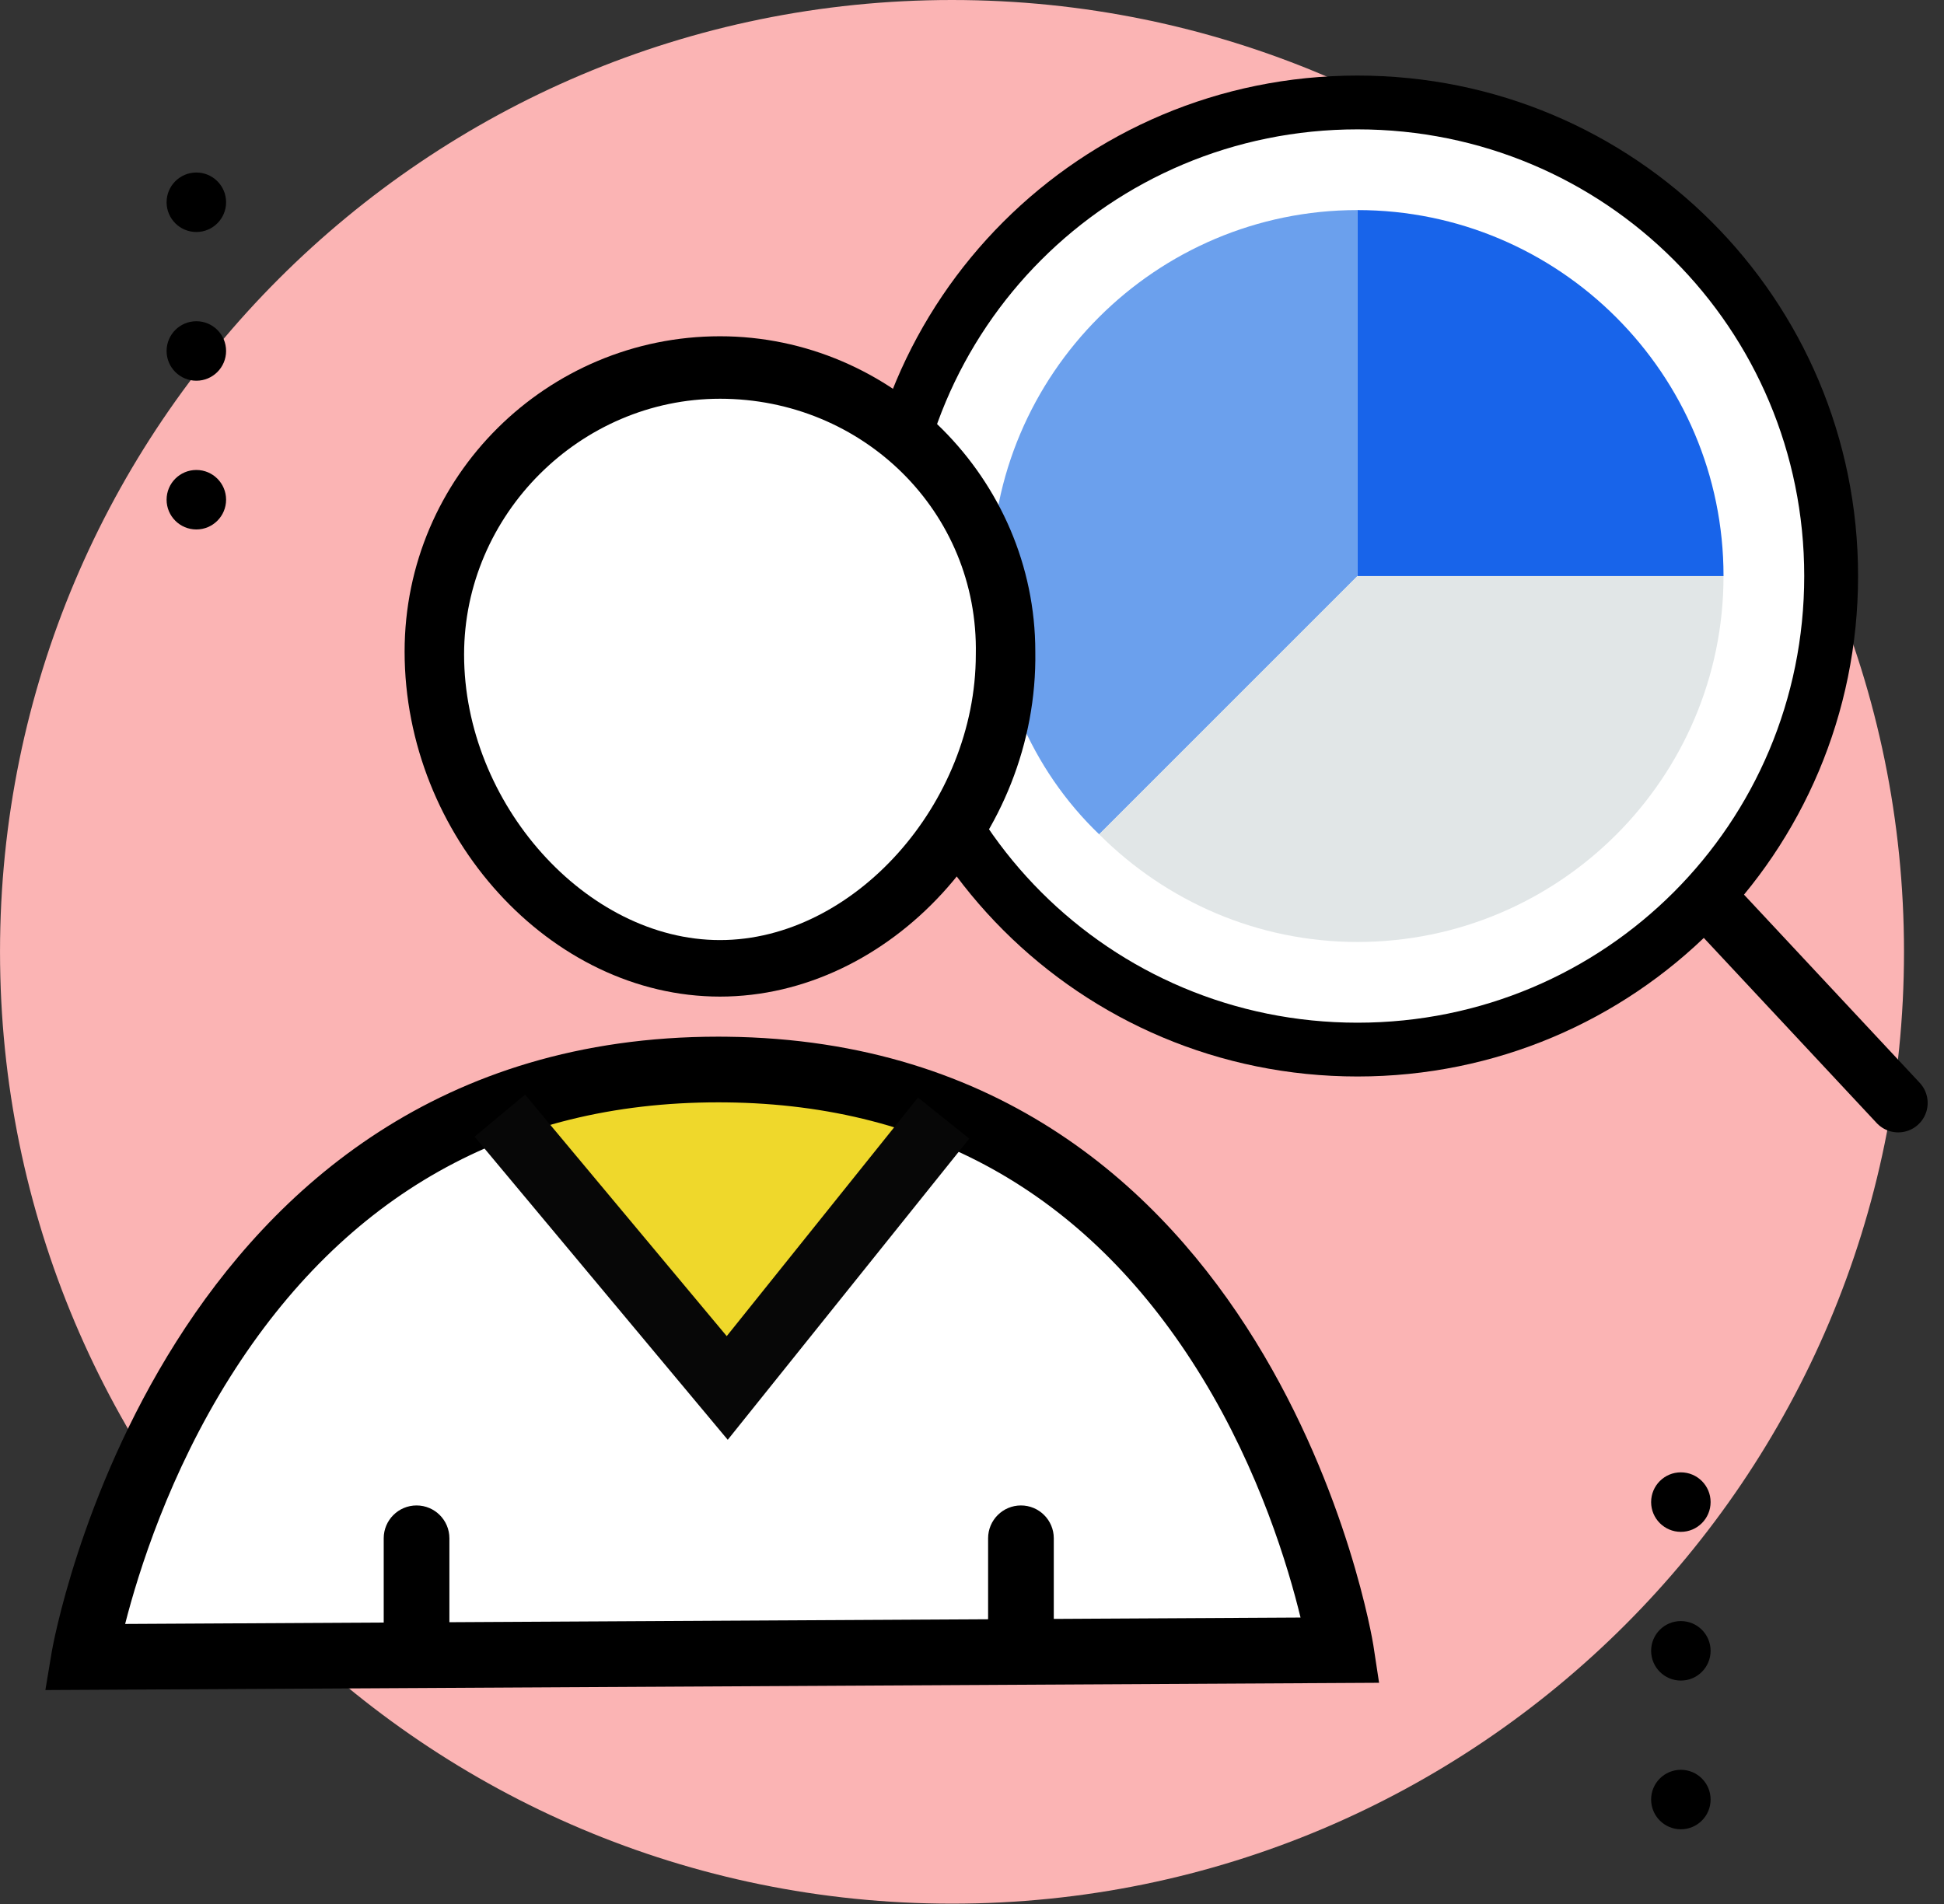 <svg xmlns="http://www.w3.org/2000/svg" width="99" height="97" viewBox="0 0 99 97">
    <rect x="0" y="0" width="99" height="97" fill="#333333" stroke="none"/>
    <g fill="none" fill-rule="evenodd">
        <g>
            <g>
                <path fill="#FBB4B4" d="M48.481 0c26.776 0 48.482 21.706 48.482 48.48 0 26.777-21.706 48.483-48.482 48.483S.001 75.257.001 48.48C0 21.706 21.704 0 48.48 0" transform="translate(-132 -148) translate(132 148)"/>
                <path fill="#FFF" d="M68.286 84.051s-4.473-29.285-31.301-29.573C9.301 54.178 4.286 84.4 4.286 84.4l64-.348z" transform="translate(-132 -148) translate(132 148)"/>
                <path fill="#EFD82B" d="M47.402 57.683L36.989 70.303 25.784 57.06 34.5 54.74z" transform="translate(-132 -148) translate(132 148)"/>
                <path stroke="#000" stroke-linecap="round" stroke-width="3" d="M85.707 44.438L96.668 56.178" transform="translate(-132 -148) translate(132 148)"/>
                <path fill="#FFF" d="M69.132 5.218c13.322 0 24.122 10.8 24.122 24.122 0 13.321-10.8 24.121-24.122 24.121-13.321 0-24.12-10.8-24.12-24.121 0-13.322 10.799-24.122 24.12-24.122" transform="translate(-132 -148) translate(132 148)"/>
                <path fill="#000" d="M69.132 6.589c-12.609 0-22.75 10.142-22.75 22.75 0 12.609 10.141 22.752 22.75 22.752 12.61 0 22.75-10.143 22.75-22.752 0-12.608-10.14-22.75-22.75-22.75m0 48.242c-14.115 0-25.491-11.376-25.491-25.492 0-14.116 11.376-25.49 25.49-25.49 14.117 0 25.493 11.374 25.493 25.49 0 14.116-11.376 25.492-25.492 25.492" transform="translate(-132 -148) translate(132 148)"/>
                <path fill="#6BA0ED" d="M69.132 10.7c-10.279 0-18.639 8.361-18.639 18.64 0 5.208 2.056 9.867 5.483 13.157L69.132 29.34V10.7z" transform="translate(-132 -148) translate(132 148)"/>
                <path fill="#E1E6E7" d="M55.976 42.497c3.425 3.426 8.085 5.482 13.156 5.482 10.28 0 18.64-8.36 18.64-18.64h-18.64L55.976 42.497z" transform="translate(-132 -148) translate(132 148)"/>
                <path fill="#1864EA" d="M69.132 10.7v18.64h18.64c0-10.279-8.36-18.64-18.64-18.64" transform="translate(-132 -148) translate(132 148)"/>
                <path fill="#000" d="M85.599 74.994c.837 0 1.515.678 1.515 1.515 0 .837-.678 1.516-1.515 1.516-.836 0-1.514-.68-1.514-1.516 0-.837.678-1.515 1.514-1.515M85.599 82.57c.837 0 1.515.677 1.515 1.515 0 .836-.678 1.515-1.515 1.515-.836 0-1.514-.68-1.514-1.515 0-.838.678-1.516 1.514-1.516M85.599 90.145c.837 0 1.515.677 1.515 1.514s-.678 1.516-1.515 1.516c-.836 0-1.514-.68-1.514-1.516 0-.837.678-1.514 1.514-1.514M10 8.787c.836 0 1.514.678 1.514 1.515 0 .836-.678 1.515-1.514 1.515-.838 0-1.516-.679-1.516-1.515 0-.837.678-1.515 1.516-1.515M10 16.362c.836 0 1.514.678 1.514 1.515 0 .836-.678 1.515-1.514 1.515-.838 0-1.516-.679-1.516-1.515 0-.837.678-1.515 1.516-1.515M10 23.938c.836 0 1.514.678 1.514 1.514 0 .837-.678 1.516-1.514 1.516-.838 0-1.516-.679-1.516-1.516 0-.836.678-1.514 1.516-1.514" transform="translate(-132 -148) translate(132 148)"/>
                <path fill="#FFF" d="M51.36 31.967c0 8.03-6.515 16.06-14.544 16.06-8.03 0-14.545-7.879-14.545-16.06 0-8.18 6.515-14.545 14.545-14.545 8.029 0 14.544 6.516 14.544 14.545" transform="translate(-132 -148) translate(132 148)"/>
                <path fill="#000" d="M36.664 20.31c-7.122 0-13.03 5.908-13.03 13.03 0 7.574 6.213 14.543 13.03 14.543 6.817 0 13.03-6.969 13.03-14.544.15-7.273-5.759-13.029-13.03-13.029m0 30.452c-8.636 0-16.059-8.181-16.059-17.574 0-8.939 7.272-16.06 16.059-16.06 8.788 0 16.06 7.273 16.06 16.06.15 9.393-7.424 17.574-16.06 17.574M36.573 56.148c-10.635 0-18.994 4.702-24.846 13.978-3.104 4.92-4.674 9.923-5.354 12.59l59.858-.327c-.628-2.588-2.083-7.437-5.019-12.237-5.615-9.178-13.772-13.889-24.245-14.002l-.394-.002zM2.311 86.083l.326-1.956c.05-.316 5.53-31.324 33.94-31.324.143 0 .282.001.426.003 27.926.3 32.89 30.685 32.936 30.993l.292 1.914-67.92.37z" transform="translate(-132 -148) translate(132 148)"/>
                <path fill="#070707" d="M37.061 73.336L24.17 57.897 26.738 55.754 37.009 68.056 46.752 55.903 49.361 57.996z" transform="translate(-132 -148) translate(132 148)"/>
                <path fill="#000" d="M21.213 85.596c-.923 0-1.672-.749-1.672-1.672v-5.572c0-.923.75-1.672 1.672-1.672.924 0 1.673.75 1.673 1.672v5.572c0 .923-.75 1.672-1.673 1.672M51.993 85.596c-.923 0-1.673-.749-1.673-1.672v-5.572c0-.923.75-1.672 1.673-1.672s1.672.75 1.672 1.672v5.572c0 .923-.749 1.672-1.672 1.672" transform="translate(-132 -148) translate(132 148)"/>
            </g>
        </g>
    </g>
</svg>
